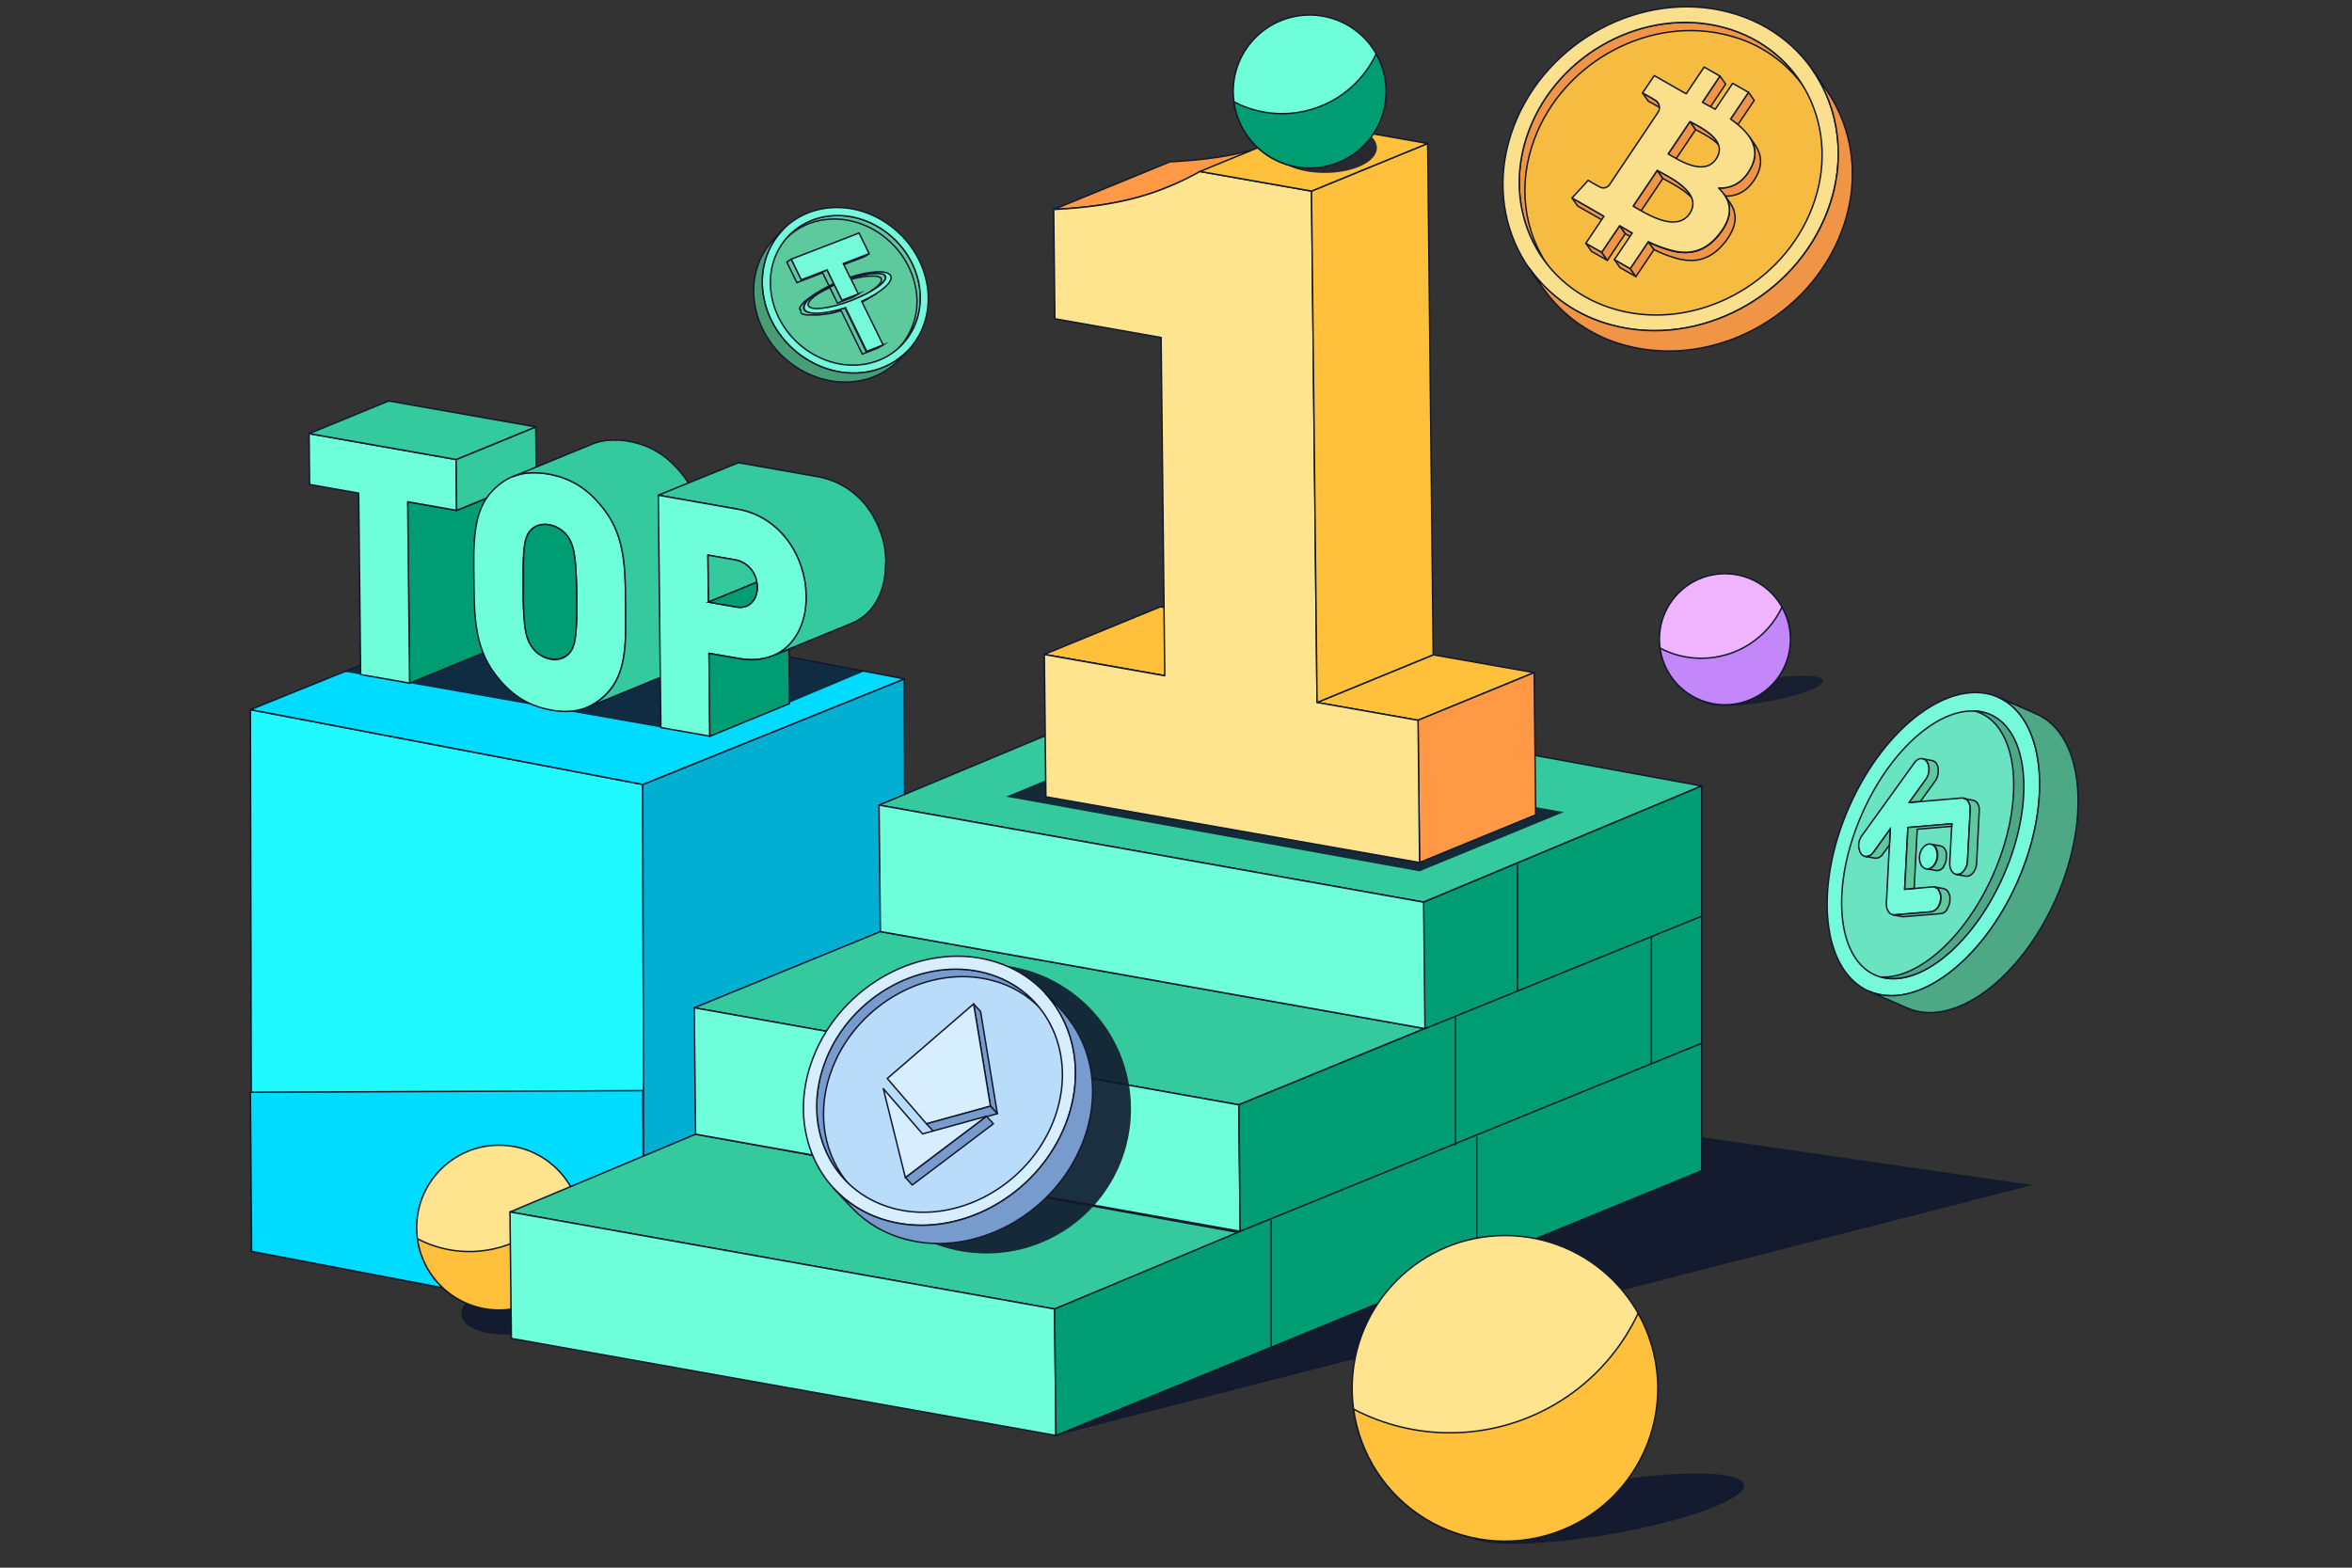 <svg width="480" height="320" viewBox="0 0 480 320" fill="none" xmlns="http://www.w3.org/2000/svg">
<rect x="0" y="0" width="480" height="320" fill="#333333" stroke="none"/>
<mask id="mask0_1452_25746" style="mask-type:alpha" maskUnits="userSpaceOnUse" x="0" y="0" width="480" height="320">
<rect width="480" height="320" fill="#565454"/>
</mask>
<g mask="url(#mask0_1452_25746)">
<path d="M131.182 160.133L131.43 270.713L51.348 255.435L51.1 144.85L131.182 160.133Z" fill="#1EFAFF" stroke="#12192D" stroke-width="0.3" stroke-linecap="round" stroke-linejoin="round"/>
<path d="M131.182 222.619L131.43 270.713L51.348 255.435L51.1 222.961L131.182 222.619Z" fill="#00DCFF" stroke="#12192D" stroke-width="0.3" stroke-linejoin="round"/>
<path d="M131.182 160.133L184.556 138.568L184.804 249.153L131.43 270.713L131.182 160.133Z" fill="#00AFD2" stroke="#12192D" stroke-width="0.3" stroke-linejoin="round"/>
<path d="M51.1 144.85L104.474 123.291L184.556 138.568L131.182 160.133L51.1 144.85Z" fill="#00DCFF" stroke="#12192D" stroke-width="0.3" stroke-linecap="round" stroke-linejoin="round"/>
<path opacity="0.9" d="M70.288 137.103L144.874 150.257L176.404 137.014L104.474 123.291L70.288 137.103Z" fill="#11192F"/>
<path d="M83.199 102.427L93.196 104.187L99.515 101.594L99.852 132.782L83.6 139.449L83.199 102.427Z" fill="#009D73" stroke="#12192D" stroke-width="0.3" stroke-miterlimit="10" stroke-linecap="round"/>
<path d="M93.086 93.8L93.197 104.187L83.2 102.427L83.6 139.448L73.598 137.688L73.197 100.662L63.184 98.896L63.074 88.509L93.086 93.8Z" fill="#6EFFDA" stroke="#12192D" stroke-width="0.3" stroke-linecap="round" stroke-linejoin="round"/>
<path d="M93.086 93.8L109.338 87.134L109.454 97.521L93.196 104.187L93.086 93.8Z" fill="#34CA9E" stroke="#12192D" stroke-width="0.3" stroke-linecap="round" stroke-linejoin="round"/>
<path d="M63.074 88.509L79.331 81.843L109.338 87.134L93.086 93.8L63.074 88.509Z" fill="#34CA9E" stroke="#12192D" stroke-width="0.3" stroke-linecap="round" stroke-linejoin="round"/>
<path d="M123.383 104.071C127.725 109.821 127.625 116.44 127.704 123.57C127.783 130.7 128.026 137.383 123.794 141.62C120.848 144.566 117.438 145.836 112.469 144.94C107.499 144.044 104.037 141.599 101.038 137.604C96.696 131.86 96.796 125.235 96.717 118.105C96.638 110.975 96.401 104.293 100.617 100.056C103.547 97.126 106.941 95.84 111.926 96.73C116.911 97.621 120.368 100.087 123.383 104.071ZM116.342 133.13C117.238 131.891 117.786 130.458 117.691 121.805C117.596 113.151 117.012 111.454 116.11 109.895C115.67 109.175 115.084 108.556 114.39 108.077C113.695 107.599 112.908 107.272 112.079 107.117C110.255 106.796 108.827 107.481 108.1 108.487C107.204 109.721 106.646 111.217 106.74 119.871C106.835 128.524 107.431 130.158 108.353 131.717C108.788 132.445 109.371 133.074 110.063 133.563C110.756 134.052 111.543 134.391 112.374 134.558C113.106 134.721 113.869 134.673 114.575 134.42C115.281 134.167 115.901 133.72 116.363 133.13" fill="#6EFFDA"/>
<path d="M116.342 133.13C117.238 131.891 117.786 130.458 117.691 121.805C117.596 113.151 117.012 111.454 116.11 109.895C115.67 109.175 115.084 108.556 114.39 108.077C113.695 107.599 112.908 107.272 112.079 107.117C110.255 106.796 108.827 107.481 108.1 108.487C107.204 109.721 106.646 111.217 106.74 119.871C106.835 128.524 107.431 130.158 108.353 131.717C108.788 132.445 109.371 133.074 110.063 133.563C110.756 134.052 111.543 134.391 112.374 134.558C113.106 134.721 113.869 134.673 114.575 134.42C115.281 134.167 115.901 133.72 116.363 133.13M123.383 104.071C127.725 109.821 127.625 116.44 127.704 123.57C127.783 130.7 128.026 137.383 123.794 141.62C120.848 144.566 117.438 145.836 112.469 144.94C107.499 144.044 104.037 141.599 101.038 137.604C96.696 131.86 96.796 125.235 96.717 118.105C96.638 110.975 96.401 104.293 100.617 100.056C103.547 97.126 106.941 95.84 111.926 96.73C116.911 97.621 120.368 100.087 123.383 104.071Z" stroke="#12192D" stroke-width="0.3" stroke-linecap="round" stroke-linejoin="round"/>
<path d="M116.342 133.13C117.238 131.891 117.786 130.458 117.691 121.805C117.596 113.151 117.011 111.46 116.11 109.9C115.671 109.18 115.085 108.56 114.39 108.08C113.695 107.601 112.908 107.273 112.079 107.117C111.221 106.952 110.335 107.042 109.528 107.376C109.266 107.487 109.018 107.631 108.79 107.802C108.716 107.863 108.646 107.928 108.579 107.997C108.485 108.082 108.39 108.161 108.305 108.25C108.233 108.326 108.164 108.405 108.1 108.488L107.973 108.677C107.903 108.776 107.838 108.878 107.778 108.983C107.731 109.067 107.683 109.157 107.636 109.257C107.594 109.347 107.552 109.436 107.515 109.536L107.483 109.621C107.452 109.7 107.425 109.779 107.399 109.863C107.383 109.901 107.371 109.939 107.362 109.979C107.33 110.069 107.304 110.163 107.278 110.264C107.271 110.299 107.262 110.334 107.251 110.369C107.22 110.501 107.188 110.648 107.156 110.801C107.12 110.975 107.088 111.159 107.062 111.36C107.035 111.56 106.998 111.834 106.967 112.092V112.287C106.935 112.582 106.909 112.898 106.888 113.241C106.888 113.331 106.888 113.41 106.888 113.499C106.888 113.7 106.888 113.921 106.856 114.142C106.856 114.269 106.856 114.385 106.856 114.522C106.856 114.859 106.856 115.223 106.824 115.602C106.824 115.966 106.824 116.361 106.824 116.772V117.12C106.824 117.41 106.824 117.715 106.824 118.026V118.437C106.824 118.875 106.824 119.328 106.824 119.813C106.824 120.298 106.824 120.814 106.824 121.283C106.824 121.399 106.824 121.504 106.824 121.62C106.824 121.879 106.824 122.147 106.824 122.369C106.824 122.432 106.824 122.5 106.824 122.564C106.824 122.706 106.824 122.843 106.824 122.975C106.824 123.207 106.824 123.433 106.851 123.649C106.851 123.681 106.851 123.712 106.851 123.739V124.129C106.851 124.398 106.877 124.656 106.893 124.903C106.893 124.983 106.893 125.062 106.893 125.135L106.925 125.61C106.925 125.784 106.951 125.957 106.961 126.137C106.972 126.316 106.961 126.426 107.004 126.569C107.046 126.711 107.03 126.874 107.041 127.011C107.041 127.064 107.041 127.112 107.041 127.164C107.072 127.486 107.114 127.781 107.151 128.055L107.183 128.271C107.22 128.503 107.257 128.719 107.299 128.919C107.299 128.919 107.299 128.967 107.299 128.988C107.341 129.193 107.383 129.378 107.431 129.557L107.473 129.71C107.51 129.836 107.546 129.963 107.583 130.079L107.631 130.216C107.699 130.416 107.768 130.6 107.847 130.774C107.845 130.79 107.845 130.806 107.847 130.822C107.978 131.111 108.126 131.392 108.29 131.665C108.386 131.827 108.492 131.983 108.606 132.134C108.725 132.299 108.853 132.457 108.99 132.608C109.114 132.748 109.246 132.88 109.386 133.003C109.386 133.003 109.438 133.051 109.465 133.077C109.602 133.198 109.744 133.32 109.892 133.436C110.055 133.557 110.224 133.667 110.419 133.778H110.455C110.626 133.881 110.802 133.974 110.982 134.057L111.03 134.084C111.224 134.17 111.423 134.246 111.625 134.31C112.045 134.445 112.481 134.523 112.922 134.542H112.98C113.155 134.552 113.331 134.552 113.507 134.542H113.591C113.769 134.526 113.945 134.498 114.118 134.458L114.271 134.416C114.408 134.379 114.545 134.337 114.671 134.289C115.327 134.07 115.907 133.668 116.342 133.13Z" fill="#009D73" stroke="#12192D" stroke-width="0.3" stroke-miterlimit="10" stroke-linecap="round"/>
<path d="M143.973 122.358V122.274C143.973 121.441 143.973 120.593 143.973 119.734V119.597C143.973 118.711 143.973 117.81 143.941 116.904C143.941 115.887 143.941 114.88 143.904 113.889V113.668C143.904 113.636 143.904 113.605 143.904 113.573C143.904 112.519 143.851 111.465 143.788 110.411V110.374C143.753 109.798 143.706 109.229 143.646 108.667V108.44L143.614 108.219C143.577 107.881 143.535 107.549 143.488 107.217C143.488 107.112 143.461 107.001 143.446 106.896C143.43 106.791 143.446 106.817 143.446 106.775C143.398 106.464 143.34 106.163 143.282 105.858C143.282 105.742 143.245 105.631 143.224 105.521C143.222 105.503 143.222 105.485 143.224 105.468C143.135 105.041 143.04 104.619 142.929 104.203C142.818 103.776 142.692 103.355 142.555 102.933C142.555 102.933 142.555 102.875 142.529 102.843L142.46 102.669C142.302 102.206 142.123 101.742 141.933 101.283C141.901 101.215 141.88 101.136 141.843 101.067C141.827 101.027 141.808 100.988 141.785 100.951C141.554 100.424 141.295 99.924 141.011 99.423C140.953 99.323 140.89 99.223 140.826 99.123C140.563 98.675 140.273 98.232 139.962 97.795C139.915 97.731 139.883 97.668 139.841 97.605C139.799 97.542 139.741 97.468 139.688 97.405C139.256 96.83 138.808 96.298 138.355 95.792C138.313 95.74 138.27 95.681 138.223 95.629C138.023 95.413 137.817 95.213 137.617 95.007C137.496 94.886 137.38 94.754 137.259 94.638L137.174 94.554C136.895 94.285 136.61 94.027 136.315 93.779L136.136 93.637L135.936 93.473L135.572 93.183C135.34 93.01 135.108 92.841 134.871 92.683L134.75 92.604L134.618 92.519L134.191 92.246C133.97 92.114 133.749 91.982 133.522 91.861L133.322 91.761L133.174 91.682L132.837 91.513C132.605 91.402 132.373 91.297 132.131 91.197L131.799 91.06L131.625 90.996C131.546 90.965 131.467 90.928 131.388 90.902C131.124 90.802 130.861 90.712 130.587 90.628L130.16 90.506L129.949 90.448L129.712 90.38C129.385 90.296 129.059 90.222 128.716 90.153L128.247 90.064L127.63 89.964C127.277 89.916 126.935 89.874 126.576 89.848H126.276H126.039H125.601C125.28 89.848 124.964 89.848 124.658 89.848L124.384 89.874H124.142C123.999 89.874 123.847 89.874 123.704 89.911C123.353 89.953 123.016 90.011 122.692 90.085H122.608C122.513 90.085 122.424 90.143 122.329 90.164C122.05 90.238 121.765 90.306 121.496 90.401C121.312 90.464 121.127 90.533 120.969 90.606L104.669 97.294C105.119 97.116 105.58 96.968 106.05 96.851L106.324 96.778C106.829 96.662 107.341 96.583 107.858 96.54H108.105C108.654 96.506 109.205 96.506 109.755 96.54H109.992C110.645 96.584 111.296 96.662 111.942 96.772C112.532 96.878 113.096 97.01 113.644 97.157L113.855 97.215C114.382 97.363 114.851 97.521 115.325 97.705L115.494 97.768C115.968 97.958 116.426 98.169 116.869 98.395L117.017 98.469C117.465 98.701 117.897 98.959 118.318 99.228L118.445 99.312C118.856 99.587 119.246 99.876 119.636 100.187C119.699 100.24 119.768 100.287 119.831 100.345C120.216 100.662 120.59 100.994 120.953 101.347C121.075 101.463 121.191 101.589 121.312 101.71C121.559 101.969 121.812 102.237 122.055 102.501C122.508 103.028 122.951 103.555 123.383 104.113C123.483 104.24 123.567 104.372 123.657 104.503C123.973 104.943 124.263 105.385 124.526 105.831L124.706 106.132C124.992 106.628 125.252 107.138 125.486 107.66L125.628 107.997C125.823 108.451 126.002 108.914 126.155 109.378C126.181 109.468 126.218 109.557 126.25 109.647C126.387 110.063 126.513 110.49 126.624 110.917C126.729 111.333 126.829 111.755 126.914 112.182C126.914 112.308 126.961 112.44 126.987 112.572C127.045 112.872 127.103 113.178 127.151 113.489L127.214 113.937C127.256 114.263 127.304 114.595 127.341 114.927L127.388 115.381C127.441 115.95 127.493 116.519 127.525 117.093V117.12C127.588 118.174 127.62 119.228 127.641 120.282C127.641 120.382 127.641 120.482 127.641 120.582C127.641 121.583 127.641 122.59 127.678 123.607C127.678 124.519 127.678 125.42 127.678 126.316V126.426C127.678 127.291 127.678 128.139 127.678 128.977C127.678 129.061 127.678 129.135 127.678 129.22C127.678 129.799 127.641 130.368 127.604 130.932C127.604 131.027 127.604 131.122 127.604 131.217C127.572 131.67 127.536 132.118 127.488 132.561C127.488 132.782 127.435 132.998 127.404 133.219C127.372 133.441 127.367 133.562 127.341 133.746C127.288 134.11 127.225 134.463 127.156 134.8C127.156 134.879 127.119 134.958 127.103 135.038C127.045 135.301 126.987 135.565 126.924 135.823L126.845 136.113C126.771 136.376 126.698 136.64 126.613 136.887L126.55 137.072C126.45 137.377 126.334 137.678 126.207 137.973C126.176 138.047 126.144 138.12 126.107 138.194C126.009 138.423 125.904 138.644 125.791 138.858L125.649 139.132C125.538 139.338 125.417 139.533 125.291 139.733C125.233 139.823 125.18 139.923 125.117 140.012C125.053 140.102 124.927 140.265 124.832 140.397C124.737 140.529 124.579 140.745 124.442 140.924C124.231 141.177 124.01 141.451 123.773 141.667C122.628 142.856 121.255 143.803 119.736 144.45L135.989 137.783C137.507 137.136 138.88 136.189 140.025 135.001C140.241 134.785 140.442 134.569 140.631 134.342L140.695 134.258C140.837 134.089 140.963 133.915 141.09 133.731C141.216 133.546 141.253 133.525 141.327 133.42C141.327 133.42 141.353 133.367 141.369 133.346C141.385 133.325 141.485 133.156 141.548 133.061C141.612 132.966 141.733 132.782 141.812 132.634C141.843 132.582 141.87 132.524 141.901 132.466C141.933 132.408 141.996 132.287 142.044 132.192C142.091 132.097 142.149 132.002 142.197 131.907L142.365 131.528L142.465 131.306L142.513 131.19C142.613 130.959 142.702 130.716 142.787 130.474C142.784 130.451 142.784 130.428 142.787 130.405C142.787 130.342 142.824 130.279 142.845 130.221C142.897 130.057 142.955 129.894 143.003 129.731C143.05 129.567 143.05 129.541 143.077 129.446L143.156 129.151C143.156 129.077 143.198 129.009 143.214 128.935C143.261 128.75 143.298 128.561 143.335 128.371C143.335 128.292 143.372 128.213 143.388 128.134V128.06C143.451 127.739 143.509 127.412 143.556 127.08C143.556 126.901 143.604 126.722 143.625 126.553C143.646 126.384 143.683 126.152 143.704 125.947C143.751 125.504 143.788 125.051 143.82 124.598C143.82 124.598 143.82 124.545 143.82 124.513C143.82 124.482 143.82 124.387 143.82 124.324C143.851 123.76 143.878 123.185 143.888 122.606C143.967 122.463 143.967 122.411 143.973 122.358Z" fill="#34CA9E" stroke="#12192D" stroke-width="0.3" stroke-linecap="round" stroke-linejoin="round"/>
<path d="M180.788 114.806C180.788 114.537 180.788 114.279 180.757 113.995L180.72 113.631C180.72 113.552 180.72 113.468 180.72 113.389C180.72 113.31 180.72 113.225 180.72 113.146C180.688 112.846 180.651 112.551 180.604 112.25C180.607 112.205 180.607 112.159 180.604 112.113C180.604 112.029 180.578 111.945 180.562 111.866C180.53 111.676 180.499 111.486 180.462 111.296C180.425 111.107 180.383 110.964 180.346 110.801C180.309 110.638 180.293 110.559 180.261 110.443L180.214 110.232C180.151 109.989 180.072 109.747 179.998 109.505C179.95 109.357 179.914 109.204 179.866 109.057C179.856 109.027 179.847 108.997 179.84 108.967C179.808 108.872 179.761 108.783 179.729 108.688C179.576 108.256 179.413 107.829 179.228 107.407C179.197 107.333 179.176 107.254 179.144 107.181C179.113 107.107 179.044 106.991 178.997 106.896C178.812 106.495 178.607 106.1 178.391 105.71L178.143 105.262C177.837 104.735 177.51 104.24 177.157 103.75C177.155 103.741 177.155 103.732 177.157 103.723C177.105 103.65 177.036 103.581 176.983 103.507C176.715 103.16 176.456 102.817 176.146 102.485L176.056 102.374C175.792 102.085 175.529 101.8 175.239 101.531C175.239 101.531 175.239 101.531 175.213 101.531C174.97 101.299 174.723 101.073 174.464 100.857L174.18 100.63C174.111 100.572 174.043 100.514 173.969 100.461L173.753 100.287C173.537 100.124 173.316 99.961 173.084 99.808L172.894 99.687L172.731 99.581L172.42 99.381C172.198 99.249 171.977 99.118 171.745 98.996L171.54 98.891L171.381 98.807L171.071 98.648C170.844 98.538 170.607 98.432 170.37 98.332L170.106 98.227L169.927 98.158L169.648 98.048C169.4 97.958 169.147 97.869 168.884 97.79L168.573 97.7L168.372 97.642L168.088 97.563C167.803 97.489 167.508 97.421 167.213 97.363L166.823 97.289L150.702 94.448L134.344 101.083L150.465 103.924C150.992 104.019 151.519 104.14 152.009 104.277L152.209 104.335C152.677 104.472 153.13 104.625 153.569 104.793L153.743 104.862C154.182 105.041 154.609 105.236 155.024 105.447L155.176 105.526C155.587 105.737 155.983 105.968 156.367 106.216L156.531 106.322C156.905 106.564 157.263 106.849 157.611 107.096L157.817 107.265C158.18 107.555 158.528 107.855 158.871 108.171C159.192 108.477 159.492 108.804 159.788 109.13C160.083 109.457 160.357 109.805 160.62 110.153L160.815 110.401C161.169 110.886 161.498 111.389 161.801 111.908C161.89 112.055 161.969 112.203 162.054 112.356C162.27 112.746 162.47 113.141 162.66 113.541C162.739 113.71 162.818 113.879 162.892 114.068C163.071 114.49 163.239 114.917 163.387 115.349C163.434 115.47 163.482 115.591 163.524 115.718C163.566 115.844 163.614 116.018 163.656 116.166C163.751 116.477 163.845 116.788 163.925 117.104C163.951 117.225 163.977 117.346 164.009 117.468C164.088 117.815 164.162 118.168 164.225 118.522C164.225 118.606 164.251 118.69 164.267 118.774C164.336 119.201 164.388 119.623 164.43 120.05V120.292C164.467 120.74 164.494 121.183 164.499 121.626C164.504 122.287 164.474 122.949 164.409 123.607C164.412 123.628 164.412 123.649 164.409 123.67C164.346 124.292 164.248 124.91 164.114 125.52C164.103 125.558 164.094 125.597 164.088 125.636C163.947 126.221 163.771 126.796 163.561 127.359C163.561 127.401 163.529 127.438 163.519 127.475C163.323 127.996 163.096 128.505 162.839 128.998L162.749 129.162C162.507 129.611 162.232 130.043 161.927 130.453C161.853 130.558 161.774 130.658 161.69 130.764C161.383 131.161 161.049 131.536 160.689 131.886L160.636 131.939C160.251 132.291 159.841 132.613 159.408 132.903L159.081 133.114C158.626 133.399 158.148 133.648 157.653 133.857L173.911 127.191C174.405 126.98 174.881 126.73 175.334 126.442L175.661 126.237C176.094 125.948 176.505 125.625 176.889 125.272C176.909 125.256 176.927 125.236 176.941 125.214C177.201 124.971 177.447 124.714 177.679 124.445C177.774 124.334 177.858 124.208 177.948 124.097L178.185 123.786C178.254 123.691 178.333 123.602 178.396 123.507C178.575 123.249 178.738 122.98 178.896 122.706C178.939 122.637 178.97 122.564 179.007 122.495C179.038 122.442 179.067 122.388 179.091 122.332C179.16 122.21 179.228 122.089 179.286 121.963C179.402 121.726 179.508 121.489 179.608 121.246C179.666 121.104 179.719 120.956 179.771 120.809L179.819 120.693C179.819 120.645 179.856 120.598 179.871 120.545C179.95 120.319 180.024 120.092 180.093 119.86C180.161 119.628 180.219 119.402 180.277 119.17C180.277 119.101 180.304 119.038 180.319 118.969C180.335 118.901 180.319 118.89 180.346 118.854C180.372 118.727 180.404 118.601 180.43 118.479C180.472 118.247 180.514 118.01 180.546 117.778C180.578 117.547 180.614 117.304 180.641 117.062C180.638 117.041 180.638 117.02 180.641 116.999C180.638 116.979 180.638 116.96 180.641 116.941C180.641 116.74 180.678 116.535 180.694 116.329C180.709 116.124 180.72 115.829 180.725 115.576C180.73 115.323 180.725 115.165 180.725 114.959L180.788 114.806Z" fill="#34CA9E" stroke="#12192D" stroke-width="0.3" stroke-linecap="round" stroke-linejoin="round"/>
<path d="M150.481 103.924L134.344 101.083L134.871 148.513L144.884 150.278L144.7 133.362L150.823 134.416C159.856 135.997 164.631 129.415 164.525 121.626C164.42 113.837 159.514 105.521 150.481 103.924ZM150.238 123.892L144.578 122.896L144.473 113.31L150.154 114.306C152.9 114.79 154.528 117.394 154.555 119.865C154.581 122.337 152.979 124.376 150.238 123.892Z" fill="#6EFFDA" stroke="#12192D" stroke-width="0.3" stroke-linecap="round" stroke-linejoin="round"/>
<path d="M157.706 133.862C157.747 133.843 157.788 133.822 157.827 133.799C155.601 134.691 153.161 134.908 150.813 134.421L144.689 133.367L144.873 150.284L161.131 143.617L161.01 132.55L157.706 133.862Z" fill="#009D73" stroke="#12192D" stroke-width="0.3" stroke-miterlimit="10" stroke-linecap="round"/>
<path d="M150.154 114.306L144.494 113.31L144.6 122.896L154.449 118.854C154.283 117.748 153.782 116.72 153.014 115.907C152.247 115.094 151.249 114.535 150.154 114.306Z" fill="#34CA9E" stroke="#12192D" stroke-width="0.3" stroke-linecap="round" stroke-linejoin="round"/>
<path d="M154.533 119.865C154.53 119.526 154.494 119.187 154.428 118.854L144.578 122.896L150.238 123.892C150.558 123.952 150.883 123.975 151.208 123.96C151.483 123.946 151.755 123.9 152.02 123.823L152.104 123.797C153.68 123.296 154.554 121.699 154.533 119.865Z" fill="#009D73" stroke="#12192D" stroke-width="0.3" stroke-miterlimit="10" stroke-linecap="round"/>
<path opacity="0.8" d="M360.288 143.271C367.009 142.117 372.285 140.172 372.071 138.927C371.857 137.682 366.236 137.608 359.514 138.762C352.793 139.916 347.518 141.86 347.732 143.105C347.946 144.35 353.567 144.424 360.288 143.271Z" fill="#11192F"/>
<path d="M352.025 143.849C359.409 143.849 365.395 137.863 365.395 130.479C365.395 123.095 359.409 117.109 352.025 117.109C344.641 117.109 338.655 123.095 338.655 130.479C338.655 137.863 344.641 143.849 352.025 143.849Z" fill="#F0B4FF" stroke="#12192D" stroke-width="0.3" stroke-linejoin="round"/>
<path d="M347.214 134.368C344.277 134.373 341.382 133.662 338.782 132.297C339.048 134.248 339.741 136.116 340.813 137.768C341.885 139.419 343.308 140.814 344.981 141.852C346.654 142.89 348.536 143.545 350.491 143.772C352.447 143.998 354.429 143.79 356.295 143.162C358.161 142.534 359.865 141.501 361.286 140.138C362.706 138.775 363.808 137.115 364.513 135.276C365.218 133.438 365.508 131.467 365.362 129.503C365.217 127.54 364.64 125.632 363.672 123.918C362.204 127.043 359.876 129.685 356.962 131.536C354.047 133.386 350.666 134.369 347.214 134.368Z" fill="#C387FA" stroke="#12192D" stroke-width="0.3" stroke-linejoin="round"/>
<path opacity="0.9" d="M215.502 293.015L414.775 241.891L347.388 232.136L347.293 238.961L215.502 293.015Z" fill="#11192F"/>
<path opacity="0.9" d="M108.526 271.97C115.907 270.703 121.455 267.139 120.918 264.009C120.38 260.88 113.962 259.37 106.581 260.637C99.2 261.904 93.652 265.468 94.189 268.597C94.726 271.727 101.145 273.237 108.526 271.97Z" fill="#11192F"/>
<path d="M101.855 267.403C111.146 267.403 118.677 259.872 118.677 250.581C118.677 241.291 111.146 233.76 101.855 233.76C92.565 233.76 85.033 241.291 85.033 250.581C85.033 259.872 92.565 267.403 101.855 267.403Z" fill="#FFE48F" stroke="#12192D" stroke-width="0.3" stroke-linejoin="round"/>
<path d="M95.8 255.472C92.104 255.477 88.463 254.582 85.191 252.863C85.527 255.317 86.4 257.667 87.748 259.744C89.096 261.822 90.887 263.576 92.991 264.881C95.096 266.187 97.463 267.011 99.923 267.296C102.384 267.581 104.876 267.319 107.224 266.529C109.571 265.739 111.715 264.441 113.502 262.727C115.29 261.012 116.677 258.924 117.564 256.612C118.451 254.3 118.817 251.82 118.634 249.35C118.452 246.88 117.727 244.481 116.511 242.323C114.663 246.255 111.734 249.579 108.066 251.908C104.399 254.236 100.144 255.472 95.8 255.472Z" fill="#FFC13C" stroke="#12192D" stroke-width="0.3" stroke-linejoin="round"/>
<path d="M104.079 247.388L141.96 231.52L253.135 251.646L215.222 267.198L104.079 247.388Z" fill="#34CA9E" stroke="#12192D" stroke-width="0.3" stroke-linecap="round" stroke-linejoin="round"/>
<path d="M104.079 247.388L104.358 273.205L215.502 293.015L215.222 267.198L104.079 247.388Z" fill="#6EFFDA" stroke="#12192D" stroke-width="0.3" stroke-linecap="round" stroke-linejoin="round"/>
<path d="M141.68 205.708L179.671 190.156L290.735 209.966L252.823 225.517L141.68 205.708Z" fill="#34CA9E" stroke="#12192D" stroke-width="0.3" stroke-linecap="round" stroke-linejoin="round"/>
<path d="M141.68 205.708L141.959 231.52L253.103 251.335L252.823 225.518L141.68 205.708Z" fill="#6EFFDA" stroke="#12192D" stroke-width="0.3" stroke-linecap="round" stroke-linejoin="round"/>
<path d="M179.392 164.339L237.093 140.239L347.293 160.433L290.535 184.154L179.392 164.339Z" fill="#34CA9E" stroke="#12192D" stroke-width="0.3" stroke-linecap="round" stroke-linejoin="round"/>
<path d="M253.103 251.335L252.824 225.517L290.636 210.008L290.535 184.154L347.293 160.433V238.961L215.502 293.015L215.222 267.198L253.103 251.335Z" fill="#009D73" stroke="#12192D" stroke-width="0.3" stroke-miterlimit="10" stroke-linecap="round"/>
<path d="M179.392 164.339L179.671 190.156L290.815 209.966L290.535 184.154L179.392 164.339Z" fill="#6EFFDA" stroke="#12192D" stroke-width="0.3" stroke-linecap="round" stroke-linejoin="round"/>
<path d="M290.814 209.966L347.293 187.01" stroke="#11192F" stroke-width="0.3" stroke-linecap="round" stroke-linejoin="round"/>
<path d="M253.103 251.335L347.293 212.943" stroke="#11192F" stroke-width="0.3" stroke-linecap="round" stroke-linejoin="round"/>
<path opacity="0.9" d="M205.336 162.621L289.692 177.851L319.135 165.772L234.279 150.568L205.336 162.621Z" fill="#11192F"/>
<path d="M213.13 133.572L236.845 123.849L261.419 128.181L237.704 137.91L213.13 133.572Z" fill="#FFC13C" stroke="#12192D" stroke-width="0.3" stroke-linejoin="round"/>
<path d="M262.056 28.442C261.139 28.822 260.212 29.169 259.268 29.496L258.842 29.638L257.914 29.944L257.387 30.113L256.428 30.392L255.901 30.54C255.522 30.645 255.132 30.745 254.736 30.845L254.415 30.93C253.914 31.056 253.408 31.172 252.892 31.288L252.365 31.399L251.448 31.588L250.831 31.704C250.536 31.757 250.241 31.815 249.941 31.862L249.282 31.973L248.391 32.115L247.696 32.21L246.794 32.337L246.099 32.421L245.045 32.542L244.349 32.616L243.232 32.721L242.542 32.779C242.124 32.818 241.702 32.85 241.277 32.874L240.681 32.916L238.758 33.032L215.043 42.755C215.696 42.724 216.339 42.687 216.966 42.645L217.562 42.602L218.827 42.508L219.517 42.444L220.634 42.339L221.33 42.27L222.384 42.149L222.779 42.102L223.08 42.06L223.986 41.938L224.676 41.838L225.567 41.701L226.231 41.591L227.095 41.433L227.707 41.322L228.634 41.127C228.787 41.095 228.945 41.069 229.098 41.032H229.166C229.693 40.921 230.189 40.8 230.689 40.679L231.021 40.595L232.181 40.289L232.708 40.141C233.029 40.052 233.351 39.957 233.667 39.857L234.194 39.694L235.122 39.388L235.448 39.282L235.548 39.24C236.49 38.913 237.419 38.562 238.336 38.186L262.056 28.442Z" fill="#FF9946" stroke="#12192D" stroke-width="0.3" stroke-linejoin="round"/>
<path d="M268.786 143.39L292.496 133.662L313.091 137.293L289.381 147.021L268.786 143.39Z" fill="#FFC13C" stroke="#12192D" stroke-width="0.3" stroke-linejoin="round"/>
<path d="M289.381 147.021L313.091 137.293L313.407 166.336L289.692 176.064L289.381 147.021Z" fill="#FF9946" stroke="#12192D" stroke-width="0.3" stroke-linejoin="round"/>
<path d="M267.674 39.014L268.802 143.39L289.402 147.021L289.713 176.064L213.446 162.642L213.13 133.599L237.704 137.931L236.956 68.894L215.28 65.074L215.038 42.761C228.012 42.112 236.286 39.794 244.887 35.003L267.674 39.014Z" fill="#FFE48F" stroke="#12192D" stroke-width="0.3" stroke-linejoin="round"/>
<path d="M267.653 39.008L291.363 29.285L292.496 133.662L268.786 143.391L267.653 39.008Z" fill="#FFC13C" stroke="#12192D" stroke-width="0.3" stroke-linejoin="round"/>
<path d="M244.887 34.998L268.597 25.27L291.363 29.285L267.653 39.008L244.887 34.998Z" fill="#FFC13C" stroke="#12192D" stroke-width="0.3" stroke-linejoin="round"/>
<path opacity="0.9" d="M270.362 35.298C276.238 35.298 281.002 33.003 281.002 30.171C281.002 27.339 276.238 25.043 270.362 25.043C264.486 25.043 259.722 27.339 259.722 30.171C259.722 33.003 264.486 35.298 270.362 35.298Z" fill="#11192F"/>
<path d="M267.274 34.266C275.889 34.266 282.873 27.282 282.873 18.666C282.873 10.051 275.889 3.067 267.274 3.067C258.658 3.067 251.675 10.051 251.675 18.666C251.675 27.282 258.658 34.266 267.274 34.266Z" fill="#6EFFD9" stroke="#12192D" stroke-width="0.3" stroke-miterlimit="10"/>
<path d="M261.656 23.204C258.23 23.209 254.855 22.378 251.822 20.785C252.128 23.064 252.935 25.248 254.184 27.179C255.433 29.11 257.093 30.742 259.046 31.956C261 33.17 263.197 33.938 265.482 34.203C267.766 34.468 270.081 34.225 272.261 33.491C274.441 32.757 276.431 31.55 278.089 29.957C279.748 28.364 281.034 26.423 281.854 24.275C282.675 22.126 283.011 19.823 282.837 17.529C282.663 15.236 281.984 13.009 280.849 11.009C279.137 14.654 276.423 17.735 273.024 19.895C269.625 22.054 265.682 23.202 261.656 23.204Z" fill="#009D73" stroke="#12192D" stroke-width="0.3" stroke-miterlimit="10" stroke-linecap="round"/>
<path d="M309.702 176.533V202.245" stroke="#11192F" stroke-width="0.3" stroke-linecap="round" stroke-linejoin="round"/>
<path d="M297.054 207.763V233.712" stroke="#11192F" stroke-width="0.3" stroke-linecap="round" stroke-linejoin="round"/>
<path d="M259.427 249.153V275.097" stroke="#11192F" stroke-width="0.3" stroke-linecap="round" stroke-linejoin="round"/>
<path d="M301.392 232.136V258.086" stroke="#11192F" stroke-width="0.3" stroke-linecap="round" stroke-linejoin="round"/>
<path d="M337.021 191.157V217.101" stroke="#11192F" stroke-width="0.3" stroke-linecap="round" stroke-linejoin="round"/>
<path opacity="0.9" d="M328.416 313.198C344.095 310.507 356.402 305.972 355.904 303.069C355.405 300.166 342.291 299.994 326.611 302.686C310.931 305.377 298.625 309.912 299.123 312.815C299.621 315.718 312.736 315.89 328.416 313.198Z" fill="#11192F"/>
<path d="M307.141 314.595C324.371 314.595 338.339 300.628 338.339 283.397C338.339 266.167 324.371 252.199 307.141 252.199C289.911 252.199 275.943 266.167 275.943 283.397C275.943 300.628 289.911 314.595 307.141 314.595Z" fill="#FFE48F" stroke="#12192D" stroke-width="0.3" stroke-linejoin="round"/>
<path d="M295.911 292.467C289.058 292.474 282.306 290.814 276.238 287.629C276.861 292.179 278.48 296.535 280.981 300.387C283.482 304.239 286.802 307.491 290.705 309.911C294.608 312.331 298.997 313.859 303.559 314.387C308.121 314.914 312.743 314.428 317.095 312.963C321.448 311.498 325.423 309.089 328.737 305.91C332.051 302.731 334.622 298.86 336.267 294.572C337.911 290.284 338.589 285.686 338.251 281.106C337.914 276.526 336.569 272.078 334.313 268.078C330.888 275.369 325.457 281.535 318.657 285.854C311.856 290.173 303.967 292.467 295.911 292.467Z" fill="#FFC13C" stroke="#12192D" stroke-width="0.3" stroke-linejoin="round"/>
<path d="M411.798 179.889C419.089 163.319 417.29 146.494 407.78 142.309C398.269 138.124 384.649 148.165 377.357 164.735C370.066 181.305 371.866 198.131 381.376 202.315C390.887 206.5 404.507 196.46 411.798 179.889Z" fill="#74FAD9" stroke="#12192D" stroke-width="0.3" stroke-miterlimit="10"/>
<path d="M419.634 183.326C426.922 166.757 425.12 149.93 415.613 145.746L407.76 142.289C417.246 146.479 419.075 163.3 411.781 179.874C404.488 196.448 390.87 206.488 381.358 202.303L389.21 205.755C398.722 209.939 412.34 199.9 419.634 183.326Z" fill="#4CA885" stroke="#12192D" stroke-width="0.3" stroke-linecap="round" stroke-linejoin="round"/>
<path d="M408.759 178.787C415.218 164.108 414.016 149.376 406.074 145.882C398.133 142.387 386.459 151.454 380 166.133C373.542 180.812 374.743 195.544 382.685 199.038C390.626 202.533 402.3 193.466 408.759 178.787Z" fill="#69E3C0" stroke="#12192D" stroke-width="0.3" stroke-linecap="round" stroke-linejoin="round"/>
<path d="M408.867 178.747C415.328 164.07 414.137 149.335 406.185 145.841C405.141 145.39 404.022 145.141 402.886 145.108C403.31 145.216 403.726 145.355 404.129 145.525C412.071 149.019 413.273 163.753 406.801 178.451C401.189 191.21 391.64 199.716 384.024 199.436C391.919 201.539 402.738 192.68 408.867 178.747Z" fill="#4CA885" stroke="#12192D" stroke-width="0.3" stroke-linecap="round" stroke-linejoin="round"/>
<path d="M396.672 176.812C396.693 176.784 396.713 176.754 396.73 176.723L396.788 176.628L396.841 176.533C396.841 176.496 396.878 176.465 396.894 176.428C396.913 176.392 396.931 176.355 396.946 176.317C396.946 176.275 396.983 176.233 396.999 176.196L397.046 176.059V176.006L397.078 175.917C397.078 175.853 397.115 175.79 397.131 175.727C397.147 175.664 397.173 175.537 397.189 175.437C397.205 175.337 397.22 175.184 397.226 175.052V175.021C397.226 174.91 397.226 174.805 397.226 174.699V174.488C397.226 174.436 397.226 174.378 397.226 174.325C397.226 174.272 397.226 174.23 397.226 174.183C397.226 174.135 397.226 174.125 397.226 174.093C397.226 174.093 397.226 174.067 397.226 174.056L397.194 173.94L397.162 173.84C397.162 173.803 397.136 173.772 397.126 173.74C397.115 173.708 397.126 173.677 397.083 173.65C397.041 173.624 397.083 173.587 397.046 173.561L396.999 173.477C396.987 173.449 396.973 173.423 396.957 173.397L396.909 173.324L396.878 173.282V173.25L396.82 173.176L396.762 173.113C396.747 173.088 396.727 173.067 396.704 173.05C396.684 173.026 396.661 173.005 396.635 172.986L396.567 172.923L396.488 172.87L396.393 172.812L396.282 172.76L396.135 172.702L396.014 172.675L394.116 172.322C394.287 172.356 394.45 172.422 394.596 172.517C394.757 172.628 394.897 172.767 395.007 172.928C395.174 173.175 395.294 173.45 395.36 173.74C395.429 174.048 395.456 174.363 395.439 174.678C395.419 175.002 395.359 175.323 395.26 175.632C395.157 175.944 395.008 176.239 394.817 176.507C394.617 176.8 394.347 177.039 394.032 177.202C393.771 177.338 393.473 177.384 393.184 177.334L395.081 177.687C395.285 177.725 395.494 177.712 395.692 177.65L395.85 177.598L395.935 177.555H395.966L396.066 177.497L396.161 177.44L396.245 177.376L396.319 177.313L396.393 177.25L396.462 177.181L396.53 177.113L396.593 177.039L396.657 176.965L396.714 176.886L396.672 176.812Z" fill="#5DCA9D" stroke="#12192D" stroke-width="0.3" stroke-linecap="round" stroke-linejoin="round"/>
<path d="M392.351 173.15C393.11 172.096 394.253 171.98 394.912 172.913C395.23 173.47 395.382 174.107 395.348 174.748C395.315 175.389 395.097 176.007 394.722 176.528C393.963 177.582 392.82 177.666 392.161 176.728C391.845 176.177 391.694 175.546 391.728 174.911C391.761 174.276 391.978 173.665 392.351 173.15Z" fill="#74FAD9" stroke="#12192D" stroke-width="0.3" stroke-miterlimit="10"/>
<path d="M395.623 181.661C395.956 182.181 396.111 182.795 396.066 183.41C395.982 184.812 395.117 186.014 394.116 186.114L386.649 186.736C386.405 186.755 386.161 186.707 385.943 186.596C385.726 186.486 385.543 186.317 385.415 186.109C385.08 185.588 384.926 184.971 384.978 184.354L385.763 169.218L382.317 174.004C381.568 175.058 380.414 175.142 379.766 174.22C379.447 173.667 379.295 173.034 379.326 172.396C379.358 171.759 379.573 171.144 379.945 170.625L390.712 155.68C391.471 154.626 392.614 154.547 393.273 155.48C393.587 156.033 393.737 156.664 393.703 157.299C393.669 157.934 393.454 158.547 393.083 159.063L389.652 163.806L400.429 162.889C400.673 162.875 400.916 162.927 401.133 163.04C401.35 163.152 401.533 163.32 401.663 163.527C401.995 164.043 402.148 164.654 402.1 165.266L401.531 175.816C401.457 177.202 400.582 178.42 399.597 178.504C399.351 178.521 399.105 178.472 398.885 178.36C398.665 178.249 398.48 178.08 398.348 177.872C398.011 177.348 397.857 176.727 397.91 176.106L398.327 168.17L389.368 168.934L388.709 181.534L394.38 181.034C394.624 181.02 394.867 181.071 395.085 181.181C395.303 181.291 395.489 181.457 395.623 181.661Z" fill="#74FAD9" stroke="#12192D" stroke-width="0.3" stroke-miterlimit="10"/>
<path d="M382.317 174.004C382.127 174.268 381.878 174.484 381.59 174.636C381.59 174.636 381.553 174.683 381.526 174.694C381.468 174.726 381.41 174.694 381.358 174.72C381.19 174.784 381.01 174.812 380.831 174.805C380.783 174.805 380.736 174.836 380.688 174.805L382.586 175.158C382.793 175.195 383.006 175.182 383.207 175.121L383.366 175.068L383.445 175.031H383.482L383.582 174.973L383.677 174.91C383.707 174.892 383.735 174.871 383.761 174.847L383.835 174.789C383.862 174.769 383.886 174.746 383.908 174.72L383.977 174.657L384.045 174.589L384.103 174.515L384.167 174.441L384.225 174.362L385.605 172.449L385.769 169.224L382.317 174.004Z" fill="#5DCA9D" stroke="#12192D" stroke-width="0.3" stroke-linecap="round" stroke-linejoin="round"/>
<path d="M389.373 168.908L388.715 181.513L390.643 181.34L391.271 169.266L398.322 168.665L398.348 168.144L389.373 168.908Z" fill="#5DCA9D" stroke="#12192D" stroke-width="0.3" stroke-linecap="round" stroke-linejoin="round"/>
<path d="M392.757 155.016C392.788 155.028 392.818 155.042 392.846 155.058C393.01 155.174 393.152 155.316 393.268 155.48C393.434 155.722 393.552 155.994 393.616 156.281C393.661 156.503 393.683 156.729 393.679 156.955C393.679 157.045 393.679 157.129 393.679 157.224C393.664 157.547 393.604 157.867 393.5 158.173C393.5 158.231 393.437 158.278 393.416 158.336C393.328 158.588 393.208 158.827 393.057 159.048L389.626 163.79L391.919 163.595L394.96 159.38L395.007 159.306L395.065 159.221L395.123 159.127C395.139 159.094 395.156 159.062 395.176 159.032C395.176 158.995 395.213 158.963 395.228 158.926C395.244 158.888 395.261 158.851 395.281 158.816L395.329 158.694C395.347 158.651 395.363 158.607 395.376 158.563C395.377 158.545 395.377 158.528 395.376 158.51C395.382 158.481 395.391 158.453 395.402 158.426C395.402 158.362 395.439 158.299 395.455 158.241C395.471 158.183 395.497 158.046 395.513 157.951C395.533 157.822 395.546 157.692 395.55 157.561C395.55 157.456 395.55 157.351 395.55 157.245V157.04C395.55 156.982 395.55 156.929 395.55 156.871C395.539 156.824 395.53 156.777 395.524 156.729C395.521 156.699 395.521 156.669 395.524 156.639L395.492 156.523L395.46 156.423C395.46 156.386 395.434 156.355 395.423 156.323C395.413 156.291 395.423 156.26 395.381 156.233C395.339 156.207 395.381 156.175 395.344 156.144C395.328 156.119 395.314 156.092 395.302 156.065L395.255 155.986L395.207 155.912L395.181 155.87V155.838L395.128 155.764L395.065 155.696L395.007 155.627L394.933 155.564L394.86 155.501L394.786 155.448C394.754 155.426 394.721 155.406 394.686 155.39L394.575 155.332C394.526 155.31 394.475 155.292 394.422 155.279C394.383 155.263 394.343 155.253 394.301 155.248L392.398 154.895C392.476 154.92 392.551 154.95 392.625 154.984C392.641 154.969 392.699 154.984 392.757 155.016Z" fill="#5DCA9D" stroke="#12192D" stroke-width="0.3" stroke-linecap="round" stroke-linejoin="round"/>
<path d="M397.315 185.603C397.334 185.581 397.352 185.558 397.368 185.534C397.368 185.503 397.405 185.471 397.426 185.445L397.484 185.35L397.537 185.25L397.589 185.144C397.589 185.107 397.626 185.065 397.647 185.028L397.695 184.907C397.715 184.862 397.732 184.817 397.747 184.77C397.747 184.718 397.784 184.67 397.8 184.623L397.848 184.433C397.874 184.328 397.895 184.227 397.911 184.122C397.931 184.005 397.943 183.887 397.948 183.769C397.948 183.658 397.948 183.553 397.948 183.447C397.953 183.379 397.953 183.31 397.948 183.242C397.948 183.189 397.948 183.131 397.948 183.079C397.951 183.029 397.951 182.98 397.948 182.931C397.94 182.888 397.929 182.846 397.916 182.805L397.842 182.668L397.811 182.562C397.811 182.525 397.811 182.494 397.774 182.462L397.732 182.367C397.72 182.336 397.706 182.306 397.689 182.278L397.647 182.193L397.6 182.114L397.552 182.04L397.526 181.998V181.967L397.473 181.893L397.415 181.824L397.352 181.761L397.284 181.698L397.21 181.635L397.147 181.587L397.052 181.529L396.936 181.471L396.788 181.419C396.745 181.405 396.701 181.394 396.657 181.387L394.759 181.034C394.846 181.059 394.929 181.094 395.007 181.139C395.068 181.157 395.126 181.182 395.181 181.213C395.181 181.213 395.239 181.213 395.265 181.245C395.425 181.357 395.564 181.496 395.676 181.656C395.768 181.823 395.843 182 395.898 182.183C395.935 182.278 395.992 182.351 396.024 182.457C396.103 182.775 396.135 183.104 396.119 183.432C396.1 183.773 396.032 184.11 395.919 184.433C395.891 184.495 395.86 184.555 395.824 184.612C395.738 184.844 395.625 185.066 395.487 185.271C395.383 185.398 395.266 185.515 395.139 185.619C394.967 185.783 394.765 185.912 394.543 185.998C394.425 186.061 394.3 186.107 394.169 186.135L386.702 186.757C386.586 186.773 386.469 186.773 386.354 186.757L388.251 187.11C388.366 187.126 388.483 187.126 388.599 187.11L396.066 186.488C396.152 186.484 396.237 186.468 396.319 186.441L396.483 186.383L396.609 186.325L396.714 186.267L396.783 186.225H396.809C396.839 186.205 396.867 186.184 396.894 186.161L396.973 186.098L397.052 186.03L397.12 185.961L397.189 185.893L397.252 185.819L397.315 185.74L397.378 185.661C397.378 185.661 397.315 185.608 397.315 185.603Z" fill="#5DCA9D" stroke="#12192D" stroke-width="0.3" stroke-linecap="round" stroke-linejoin="round"/>
<path d="M401.173 163.1C401.173 163.1 401.23 163.1 401.252 163.137C401.408 163.251 401.545 163.39 401.657 163.548C401.796 163.762 401.901 163.997 401.968 164.244C401.968 164.244 401.968 164.291 402.005 164.323C402.082 164.638 402.112 164.963 402.095 165.287L401.531 175.816C401.515 176.155 401.45 176.488 401.336 176.807C401.336 176.881 401.262 176.934 401.236 177.007C401.094 177.339 400.894 177.642 400.646 177.903C400.544 178.024 400.431 178.136 400.308 178.235C400.101 178.38 399.859 178.469 399.607 178.494C399.492 178.51 399.375 178.51 399.26 178.494L401.157 178.847C401.272 178.863 401.389 178.863 401.505 178.847C401.594 178.841 401.682 178.825 401.768 178.799L401.926 178.741L402.042 178.689L402.147 178.631L402.211 178.588L402.295 178.525C402.323 178.506 402.349 178.485 402.374 178.462L402.448 178.399L402.516 178.33L402.585 178.256L402.653 178.183L402.717 178.104L402.775 178.025L402.822 177.951C402.843 177.922 402.863 177.892 402.88 177.861C402.901 177.831 402.921 177.799 402.938 177.766C402.959 177.735 402.976 177.701 402.991 177.666L403.049 177.566C403.049 177.524 403.085 177.487 403.101 177.45L403.149 177.329C403.169 177.284 403.186 177.238 403.201 177.192C403.218 177.145 403.232 177.098 403.244 177.05C403.264 176.989 403.282 176.927 403.296 176.865C403.296 176.77 403.338 176.67 403.354 176.57C403.375 176.448 403.387 176.325 403.391 176.201L403.918 165.698C403.918 165.698 403.918 165.698 403.918 165.672V165.361V165.161C403.918 165.108 403.918 165.055 403.918 164.997C403.918 164.939 403.918 164.908 403.918 164.86L403.887 164.734L403.855 164.623L403.823 164.518C403.809 164.487 403.796 164.455 403.786 164.423L403.744 164.328C403.732 164.297 403.718 164.267 403.702 164.238L403.66 164.154L403.613 164.075L403.565 164.001V163.959L403.539 163.927L403.486 163.854L403.428 163.785L403.365 163.722L403.296 163.659L403.223 163.595L403.165 163.553L403.07 163.495L402.959 163.437L402.811 163.385L402.685 163.353L400.788 163C400.87 163.026 400.949 163.059 401.025 163.1C401.057 163.053 401.115 163.068 401.173 163.1Z" fill="#5DCA9D" stroke="#12192D" stroke-width="0.3" stroke-linecap="round" stroke-linejoin="round"/>
<path d="M354.101 4.2C371.777 8.943 380.767 27.104 374.127 44.705C367.487 62.307 347.777 72.773 330.081 68.041C312.384 63.308 303.415 45.132 310.055 27.53C316.695 9.929 336.405 -0.537 354.101 4.2Z" fill="#F5BC41" stroke="#12192D" stroke-width="0.3" stroke-linejoin="round"/>
<path d="M337.633 20.353C337.927 20.518 338.182 20.744 338.381 21.017L339.541 22.666C339.326 22.38 339.05 22.144 338.734 21.976L338.692 21.939C338.386 21.728 336.489 20.701 336.379 20.637L335.219 18.983C336.057 19.425 336.821 19.852 337.633 20.353Z" fill="#F09445" stroke="#12192D" stroke-width="0.3" stroke-linejoin="round"/>
<path d="M351.019 15.52L352.178 17.175L348.594 22.519L347.435 20.864L351.019 15.52Z" fill="#F09445" stroke="#12192D" stroke-width="0.3" stroke-linejoin="round"/>
<path d="M344.895 24.806L346.054 26.461L341.606 33.08L340.447 31.43L344.895 24.806Z" fill="#F09445" stroke="#12192D" stroke-width="0.3" stroke-linejoin="round"/>
<path d="M356.842 18.835L358.002 20.49L354.344 25.939L353.185 24.284L356.842 18.835Z" fill="#F09445" stroke="#12192D" stroke-width="0.3" stroke-linejoin="round"/>
<path d="M367.045 16.137L368.204 17.791C364.523 12.595 359.12 8.871 352.953 7.283C336.99 2.962 319.141 12.448 313.159 28.337C309.639 37.717 311.02 47.277 316.021 54.418L314.867 52.763C309.86 45.648 308.48 36.062 312.005 26.677C317.981 10.782 335.831 1.328 351.793 5.597C357.965 7.193 363.369 10.928 367.045 16.137Z" fill="#F09445" stroke="#12192D" stroke-width="0.3" stroke-linejoin="round"/>
<path d="M327.335 44.147L328.495 45.801C327.741 45.364 326.982 44.911 326.202 44.463L321.986 42.065L320.827 40.41L325.043 42.808C325.823 43.256 326.582 43.709 327.335 44.147Z" fill="#F09445" stroke="#12192D" stroke-width="0.3" stroke-linejoin="round"/>
<path d="M350.218 28.627L351.377 30.281C350.075 28.426 347.203 27.119 346.054 26.461L344.895 24.806C346.049 25.465 348.916 26.772 350.218 28.627Z" fill="#F09445" stroke="#12192D" stroke-width="0.3" stroke-linejoin="round"/>
<path d="M338.208 34.771L339.367 36.426L334.461 43.725L333.301 42.075L338.208 34.771Z" fill="#F09445" stroke="#12192D" stroke-width="0.3" stroke-linejoin="round"/>
<path d="M326.872 51.493L328.031 53.148L324.801 51.309L323.641 49.654L326.872 51.493Z" fill="#F09445" stroke="#12192D" stroke-width="0.3" stroke-linejoin="round"/>
<path d="M330.534 46.044L331.694 47.699L328.031 53.148L326.872 51.493L330.534 46.044Z" fill="#F09445" stroke="#12192D" stroke-width="0.3" stroke-linejoin="round"/>
<path d="M333.101 47.541L334.26 49.195C333.422 48.721 332.569 48.226 331.694 47.699L330.534 46.044C331.409 46.571 332.263 47.066 333.101 47.541Z" fill="#F09445" stroke="#12192D" stroke-width="0.3" stroke-linejoin="round"/>
<path d="M344.737 39.462L345.896 41.116C344.315 38.887 340.779 37.238 339.367 36.426L338.208 34.771C339.62 35.583 343.177 37.217 344.737 39.462Z" fill="#F09445" stroke="#12192D" stroke-width="0.3" stroke-linejoin="round"/>
<path d="M356.947 27.81L358.106 29.465C359.456 31.388 359.793 33.538 358.423 36.036C356.768 39.066 354.439 40.126 351.904 40.041L350.744 38.387C353.279 38.471 355.609 37.412 357.263 34.387C358.634 31.889 358.317 29.733 356.947 27.81Z" fill="#F09445" stroke="#12192D" stroke-width="0.3" stroke-linejoin="round"/>
<path d="M332.69 54.808L333.849 56.462L330.613 54.623L329.454 52.968L332.69 54.808Z" fill="#F09445" stroke="#12192D" stroke-width="0.3" stroke-linejoin="round"/>
<path d="M336.389 49.311L337.549 50.966L333.849 56.463L332.69 54.808L336.389 49.311Z" fill="#F09445" stroke="#12192D" stroke-width="0.3" stroke-linejoin="round"/>
<path d="M351.867 39.688L353.027 41.343C354.608 43.583 354.608 46.212 351.946 49.543C349.053 53.142 345.765 53.759 342.023 52.705C340.478 52.261 338.98 51.67 337.549 50.94L336.389 49.337C337.821 50.068 339.319 50.659 340.864 51.103C344.605 52.104 347.894 51.514 350.787 47.941C353.459 44.558 353.438 41.96 351.867 39.688Z" fill="#F09445" stroke="#12192D" stroke-width="0.3" stroke-linejoin="round"/>
<path d="M336.389 49.337C337.821 50.068 339.319 50.659 340.864 51.103C344.605 52.104 347.894 51.514 350.787 47.941C353.459 44.61 353.422 41.986 351.841 39.741" stroke="#12192D" stroke-width="0.3" stroke-linejoin="round"/>
<path d="M357.264 34.387C355.609 37.417 353.279 38.471 350.745 38.387C353.322 40.906 353.991 43.888 350.787 47.873C347.894 51.472 344.605 52.089 340.863 51.035C339.321 50.613 337.823 50.044 336.389 49.337L332.7 54.839L329.465 52.995L333.111 47.567C332.273 47.093 331.42 46.597 330.545 46.07L326.872 51.498L323.641 49.659L327.33 44.147C326.577 43.709 325.818 43.256 325.038 42.808L320.822 40.41L324.121 36.816C324.231 36.879 326.318 38.112 326.471 38.155C326.601 38.226 326.739 38.283 326.882 38.323C327.17 38.386 327.469 38.365 327.745 38.262C328.02 38.159 328.261 37.979 328.437 37.744L338.45 22.814C338.565 22.601 338.636 22.367 338.658 22.127C338.68 21.886 338.653 21.643 338.579 21.413C338.505 21.183 338.384 20.97 338.225 20.788C338.066 20.606 337.872 20.458 337.654 20.353C336.853 19.873 336.041 19.42 335.219 18.972L337.601 15.431L342.065 17.976C342.718 18.377 343.419 18.751 344.126 19.135L347.778 13.686L351.008 15.525L347.435 20.88C348.31 21.354 349.19 21.828 350.044 22.313L353.606 17.006L356.842 18.851L353.185 24.3C357.111 27.056 359.509 30.255 357.264 34.397V34.387ZM344.826 43.593C347.709 39.298 340.4 36.026 338.207 34.771L333.301 42.075C334.497 42.755 336.99 44.363 339.456 45.027C341.517 45.58 343.567 45.469 344.826 43.593ZM350.239 32.431C352.874 28.521 346.718 25.849 344.895 24.806L340.447 31.42C341.417 31.947 343.398 33.269 345.427 33.812C347.251 34.308 349.053 34.192 350.239 32.431Z" fill="#FAE08C" stroke="#12192D" stroke-width="0.3" stroke-linejoin="round"/>
<path d="M352.952 2.519C370.628 7.262 379.618 25.428 372.978 43.029C366.338 60.631 346.629 71.097 328.932 66.359C311.235 61.622 302.266 43.451 308.906 25.855C315.546 8.258 335.256 -2.213 352.952 2.519ZM330.118 63.277C346.08 67.556 363.924 58.096 369.901 42.197C375.877 26.297 367.761 9.881 351.793 5.597C335.825 1.312 317.981 10.777 312.005 26.677C306.029 42.576 314.15 58.997 330.118 63.277Z" fill="#FAE08C" stroke="#12192D" stroke-width="0.3" stroke-linejoin="round"/>
<path d="M372.515 18.055L372.699 18.313C378.238 26.218 379.772 36.8 375.861 47.187C369.242 64.789 349.512 75.255 331.815 70.523C324.995 68.759 319.021 64.636 314.951 58.887L313.212 56.404C313.428 56.71 313.649 57.016 313.876 57.311C313.66 57 313.449 56.689 313.249 56.378L312.09 54.723C316.156 60.476 322.132 64.599 328.953 66.359C346.624 71.102 366.37 60.626 373 43.029C376.9 32.642 375.371 22.06 369.838 14.155L370.997 15.81C371.535 16.537 372.02 17.291 372.515 18.055Z" fill="#F09445" stroke="#12192D" stroke-width="0.3" stroke-linejoin="round"/>
<path opacity="0.9" d="M201.309 255.862C217.605 255.862 230.816 242.651 230.816 226.355C230.816 210.059 217.605 196.849 201.309 196.849C185.013 196.849 171.803 210.059 171.803 226.355C171.803 242.651 185.013 255.862 201.309 255.862Z" fill="#11192F"/>
<path d="M203.55 197.471C189.368 193.671 173.142 202.498 167.377 217.159C161.611 231.82 168.467 246.835 182.659 250.634C196.851 254.434 213.067 245.601 218.827 230.946C224.587 216.29 217.731 201.27 203.55 197.471Z" fill="#B9DCFB" stroke="#12192D" stroke-width="0.3" stroke-linejoin="round"/>
<path d="M172.23 240.637L173.642 242.176C168.109 236.157 166.354 226.977 169.906 217.934C175.113 204.696 189.774 196.712 202.58 200.148C206.437 201.148 209.926 203.233 212.635 206.156L211.222 204.622C208.514 201.698 205.025 199.611 201.167 198.609C188.356 195.178 173.695 203.157 168.494 216.4C164.942 225.444 166.697 234.624 172.23 240.637Z" fill="#789BCD" stroke="#12192D" stroke-width="0.3" stroke-linejoin="round"/>
<path d="M202.132 225.792L203.544 227.325L200.113 206.451L198.701 204.917L202.132 225.792Z" fill="#789BCD" stroke="#12192D" stroke-width="0.3" stroke-linejoin="round"/>
<path d="M198.701 204.917L181.073 220.147L189.073 229.396L202.132 225.792L198.701 204.917Z" fill="#D7EEFF" stroke="#12192D" stroke-width="0.3" stroke-linejoin="round"/>
<path d="M189.073 229.396L190.485 230.93L203.544 227.325L202.132 225.792L189.073 229.396Z" fill="#789BCD" stroke="#12192D" stroke-width="0.3" stroke-linejoin="round"/>
<path d="M184.768 240.358L186.18 241.891L202.733 229.386L201.321 227.852L184.768 240.358Z" fill="#789BCD" stroke="#12192D" stroke-width="0.3" stroke-linejoin="round"/>
<path d="M202.179 196.058C216.366 199.858 223.212 214.872 217.462 229.533C211.713 244.194 195.476 253.021 181.284 249.222C167.092 245.422 160.246 230.408 166.001 215.747C171.756 201.086 187.993 192.259 202.174 196.058H202.179ZM214.975 228.869C220.182 215.626 213.995 202.061 201.183 198.625C188.372 195.189 173.711 203.173 168.51 216.416C163.308 229.66 169.495 243.219 182.306 246.655C195.102 250.086 209.763 242.107 214.975 228.869Z" fill="#D7EEFF" stroke="#12192D" stroke-width="0.3" stroke-linejoin="round"/>
<path d="M180.261 222.208L184.767 240.358L201.32 227.852L188.267 231.451L180.261 222.208Z" fill="#D7EEFF" stroke="#12192D" stroke-width="0.3" stroke-linejoin="round"/>
<path d="M170.143 242.566C171.45 243.983 172.747 245.385 174.096 246.782C177.033 249.763 180.723 251.893 184.773 252.948C198.954 256.752 215.18 247.92 220.94 233.264C224.803 223.446 223.001 213.465 217.13 206.804C215.932 205.378 214.659 204.019 213.315 202.73C219.444 209.386 221.383 219.552 217.452 229.549C211.692 244.205 195.465 253.037 181.284 249.237C177.01 248.122 173.144 245.807 170.143 242.566Z" fill="#789BCD" stroke="#12192D" stroke-width="0.3" stroke-linejoin="round"/>
<path d="M168.441 43.177C159.287 44.094 153.348 52.389 155.208 61.664C157.068 70.939 166.027 77.737 175.186 76.815C184.346 75.893 190.279 67.603 188.419 58.328C186.559 49.053 177.6 42.255 168.441 43.177Z" fill="#5DCA9D" stroke="#12192D" stroke-width="0.3" stroke-miterlimit="10"/>
<path d="M161.042 48.041L160.331 48.769C162.581 46.484 165.569 45.072 168.762 44.784C177.036 43.957 185.131 50.096 186.812 58.486C187.311 60.733 187.25 63.069 186.633 65.286C186.016 67.504 184.863 69.536 183.276 71.203L183.987 70.475C185.57 68.808 186.719 66.777 187.334 64.562C187.949 62.347 188.01 60.014 187.513 57.77C185.832 49.39 177.737 43.251 169.463 44.068C166.275 44.354 163.291 45.762 161.042 48.041Z" fill="#5DCA9D" stroke="#12192D" stroke-width="0.3" stroke-miterlimit="10"/>
<path d="M169.126 42.434C178.285 41.512 187.244 48.31 189.104 57.585C190.965 66.86 185.025 75.155 175.866 76.072C166.707 76.989 157.748 70.196 155.893 60.921C154.038 51.646 159.977 43.351 169.126 42.434ZM187.513 57.77C185.832 49.39 177.737 43.251 169.463 44.068C161.189 44.885 155.83 52.378 157.532 60.758C159.234 69.137 167.308 75.276 175.582 74.46C183.824 73.616 189.189 66.128 187.513 57.77Z" fill="#74FAD9" stroke="#12192D" stroke-width="0.3" stroke-linecap="round" stroke-linejoin="round"/>
<path d="M158.165 48.563L158.054 48.673C154.665 52.152 153.048 57.279 154.144 62.755C156.004 72.03 164.963 78.828 174.122 77.906C177.653 77.588 180.957 76.027 183.445 73.5L184.499 72.409L184.098 72.805C184.23 72.668 184.362 72.531 184.483 72.394L185.194 71.666C182.705 74.194 179.4 75.755 175.866 76.072C166.713 76.994 157.748 70.196 155.893 60.921C154.792 55.451 156.42 50.318 159.804 46.84L159.113 47.567C158.776 47.888 158.465 48.22 158.165 48.563Z" fill="#479E74" stroke="#12192D" stroke-width="0.3" stroke-miterlimit="10"/>
<path d="M171.223 54.392L172.146 53.806L177.395 51.778L176.472 52.368L171.223 54.392Z" fill="#5DCA9D" stroke="#12192D" stroke-width="0.3" stroke-miterlimit="10"/>
<path d="M180.757 56.679C180.759 56.708 180.759 56.738 180.757 56.768C180.757 56.794 180.757 56.816 180.757 56.837V56.884C180.74 56.927 180.72 56.969 180.699 57.011L180.636 57.127L180.583 57.2L180.536 57.274L180.377 57.469L180.235 57.622L180.193 57.664L180.119 57.738L180.077 57.775L179.977 57.87L179.877 57.965L179.761 58.059L179.698 58.117H179.661L179.387 58.333L179.055 58.576H179.023L178.891 58.665L178.802 58.723L178.522 58.913L177.6 59.498L177.879 59.314L177.969 59.256L178.132 59.14L178.464 58.903L178.738 58.687L178.839 58.597L178.955 58.502L179.055 58.412L179.155 58.318L179.271 58.207L179.313 58.16L179.46 58.001L179.613 57.812L179.671 57.727L179.724 57.648L179.798 57.517C179.822 57.471 179.841 57.423 179.856 57.374V57.332C179.858 57.302 179.858 57.272 179.856 57.242C179.858 57.213 179.858 57.183 179.856 57.153C179.856 57.153 179.856 57.116 179.856 57.095C179.856 57.074 179.856 57.037 179.856 57.011C179.856 56.984 179.856 56.974 179.856 56.953C179.847 56.912 179.833 56.873 179.814 56.837C179.803 56.806 179.787 56.777 179.766 56.752L179.703 56.679C179.681 56.653 179.656 56.63 179.629 56.61L179.55 56.557H179.513H179.466C179.41 56.529 179.351 56.504 179.292 56.484H179.26L179.049 56.426L178.802 56.383H178.754L178.486 56.357H178.433H178.132H178.101H177.785H177.737H177.384H177.316L176.941 56.394H176.883L176.478 56.447L176.046 56.515H175.972L175.54 56.6H175.455L175.002 56.7H174.955L174.491 56.81H174.433L173.953 56.942H173.858C173.693 56.984 173.53 57.032 173.368 57.084L173.284 57.111C173.11 57.158 172.936 57.216 172.757 57.274L173.679 56.684L174.206 56.52H174.291L174.781 56.378H174.876L175.355 56.252H175.413L175.877 56.141H175.924L176.378 56.036H176.462L176.894 55.951H176.968L177.4 55.878L177.8 55.82H177.864L178.238 55.783H178.306H178.659H179.055H179.355H179.408H179.677H179.666C179.75 55.783 179.835 55.809 179.914 55.83L180.124 55.888H180.156C180.216 55.91 180.274 55.937 180.33 55.967H180.362H180.399L180.456 56.009L180.488 56.036H180.52H180.546V56.078V56.12V56.183C180.549 56.213 180.549 56.243 180.546 56.273C180.546 56.273 180.757 56.657 180.757 56.679Z" fill="#5DCA9D" stroke="#12192D" stroke-width="0.3" stroke-miterlimit="10"/>
<path d="M178.037 60.457C177.056 61.072 176.033 61.617 174.976 62.091L175.898 61.506C176.954 61.03 177.977 60.482 178.96 59.867L178.037 60.457Z" fill="#5DCA9D" stroke="#12192D" stroke-width="0.3" stroke-miterlimit="10"/>
<path d="M167.266 59.719C167.582 59.519 167.919 59.319 168.283 59.113L169.042 58.713L169.442 58.513C169.711 58.381 169.969 58.249 170.28 58.123L171.824 61.285L175.165 59.993L174.243 60.584L170.902 61.87L169.358 58.708C168.494 59.097 167.703 59.503 167.008 59.904L166.344 60.304L167.266 59.719Z" fill="#5DCA9D" stroke="#12192D" stroke-width="0.3" stroke-miterlimit="10"/>
<path d="M161.501 52.895L163.556 57.116L168.805 55.092L170.164 57.88L169.242 58.47L167.883 55.677L162.634 57.701L160.578 53.485L161.501 52.895Z" fill="#5DCA9D" stroke="#12192D" stroke-width="0.3" stroke-miterlimit="10"/>
<path d="M163.182 63.155V63.055V63.003C163.182 63.003 163.182 62.955 163.208 62.934C163.234 62.913 163.208 62.897 163.208 62.881C163.222 62.858 163.232 62.833 163.24 62.808L163.271 62.739V62.707L163.324 62.613C163.324 62.613 163.324 62.56 163.371 62.528L163.424 62.449L163.508 62.323L163.64 62.159L163.666 62.123L163.74 62.038C163.74 62.012 163.793 61.986 163.814 61.954L163.872 61.891L164.083 61.68L164.13 61.632L164.341 61.437L164.441 61.353L164.615 61.2H164.641L164.9 60.995L164.958 60.947C165.058 60.873 165.153 60.8 165.258 60.731L165.311 60.689L165.448 60.594L165.574 60.505L165.674 60.436L166.022 60.209L166.944 59.624L166.597 59.851L166.496 59.92L166.233 60.099L166.175 60.141L165.88 60.362L165.822 60.41C165.732 60.473 165.648 60.541 165.564 60.61H165.537L165.353 60.768L165.253 60.858L165.042 61.053L164.995 61.095L164.784 61.311L164.726 61.374L164.578 61.543L164.552 61.58L164.404 61.769C164.373 61.808 164.345 61.848 164.32 61.891L164.251 61.996C164.251 61.996 164.225 62.049 164.209 62.08L164.141 62.202L164.109 62.275L164.062 62.397C164.064 62.421 164.064 62.446 164.062 62.47C164.046 62.518 164.036 62.568 164.03 62.618C164.025 62.676 164.025 62.734 164.03 62.792V62.818C164.027 62.873 164.027 62.927 164.03 62.981C164.042 63.038 164.062 63.093 164.088 63.145C164.104 63.183 164.125 63.218 164.151 63.25L164.23 63.35L164.32 63.44L164.41 63.508L164.531 63.582H164.562L164.668 63.63H164.715L164.815 63.667H164.873L164.979 63.698H165.042H165.163H165.221L165.406 63.73H165.611H165.68H165.822H165.906H166.048H166.623H166.876H166.939H167.145H167.24H167.419H167.529H167.709H167.819H168.014H168.114L168.409 63.688L168.715 63.635H168.821L169.037 63.598H169.158L169.363 63.556H169.485L169.701 63.514H169.822L170.075 63.456H170.154L170.496 63.377H170.581L170.844 63.308L170.971 63.271L171.203 63.213L171.334 63.171L171.561 63.108L171.698 63.066L171.946 62.992L172.062 62.96L172.425 62.844L176.757 71.74L180.098 70.449L179.176 71.039L175.977 72.278L171.64 63.382L171.276 63.498L171.16 63.535L170.913 63.609L170.781 63.645L170.549 63.714L170.417 63.751L170.185 63.814L170.059 63.846L169.801 63.914H169.711L169.374 63.999H169.29L169.037 64.056H168.915L168.705 64.104H168.573L168.373 64.141H168.251L168.035 64.178H167.93L167.624 64.225L167.329 64.267H167.234L167.034 64.294H166.923H166.744H166.633H166.454H166.359H166.154H165.774C165.711 64.294 165.648 64.294 165.59 64.294H165.063H164.921H164.852H164.652L164.468 64.257H164.41L164.288 64.225H164.225L164.12 64.194H164.062L163.962 64.157H163.914L163.809 64.104H163.777L163.666 64.035L163.603 63.993C163.603 63.993 163.603 63.993 163.577 63.993C163.565 63.978 163.551 63.966 163.535 63.956L163.498 63.914L163.466 63.877L163.44 63.846V63.809V63.772V63.74C163.437 63.723 163.437 63.705 163.44 63.688C163.437 63.668 163.437 63.649 163.44 63.63C163.437 63.616 163.437 63.601 163.44 63.587C163.437 63.537 163.437 63.486 163.44 63.435V63.361C163.437 63.319 163.437 63.277 163.44 63.234L163.182 63.155Z" fill="#5DCA9D" stroke="#12192D" stroke-width="0.3" stroke-miterlimit="10"/>
<path d="M168.804 55.092L163.535 57.116L161.479 52.9L175.318 47.562L177.373 51.778L172.103 53.801L173.463 56.594C177.637 55.25 181.194 55.082 181.784 56.299C182.375 57.517 179.808 59.709 175.856 61.501L180.23 70.417L176.889 71.709L172.557 62.813C168.341 64.172 164.768 64.346 164.172 63.129C163.577 61.912 166.18 59.693 170.164 57.901L168.804 55.092ZM173.785 61.321C178.127 59.651 181.226 57.422 180.704 56.352C180.256 55.43 177.242 55.672 173.621 56.837L175.165 59.999L171.824 61.29L170.28 58.128C166.812 59.709 164.525 61.49 164.979 62.423C165.506 63.477 169.442 63.002 173.785 61.327" fill="#74FAD9"/>
<path d="M173.785 61.321C178.127 59.651 181.226 57.422 180.704 56.352C180.256 55.43 177.242 55.672 173.621 56.837L175.165 59.999L171.824 61.29L170.28 58.128C166.812 59.709 164.525 61.49 164.979 62.423C165.506 63.477 169.442 63.002 173.785 61.327M168.804 55.092L163.535 57.116L161.479 52.9L175.318 47.562L177.373 51.778L172.103 53.801L173.463 56.594C177.637 55.25 181.194 55.082 181.784 56.299C182.375 57.517 179.808 59.709 175.856 61.501L180.23 70.417L176.889 71.709L172.557 62.813C168.341 64.172 164.768 64.346 164.172 63.129C163.577 61.912 166.18 59.693 170.164 57.901L168.804 55.092Z" stroke="#12192D" stroke-width="0.3" stroke-miterlimit="10"/>
</g>
</svg>